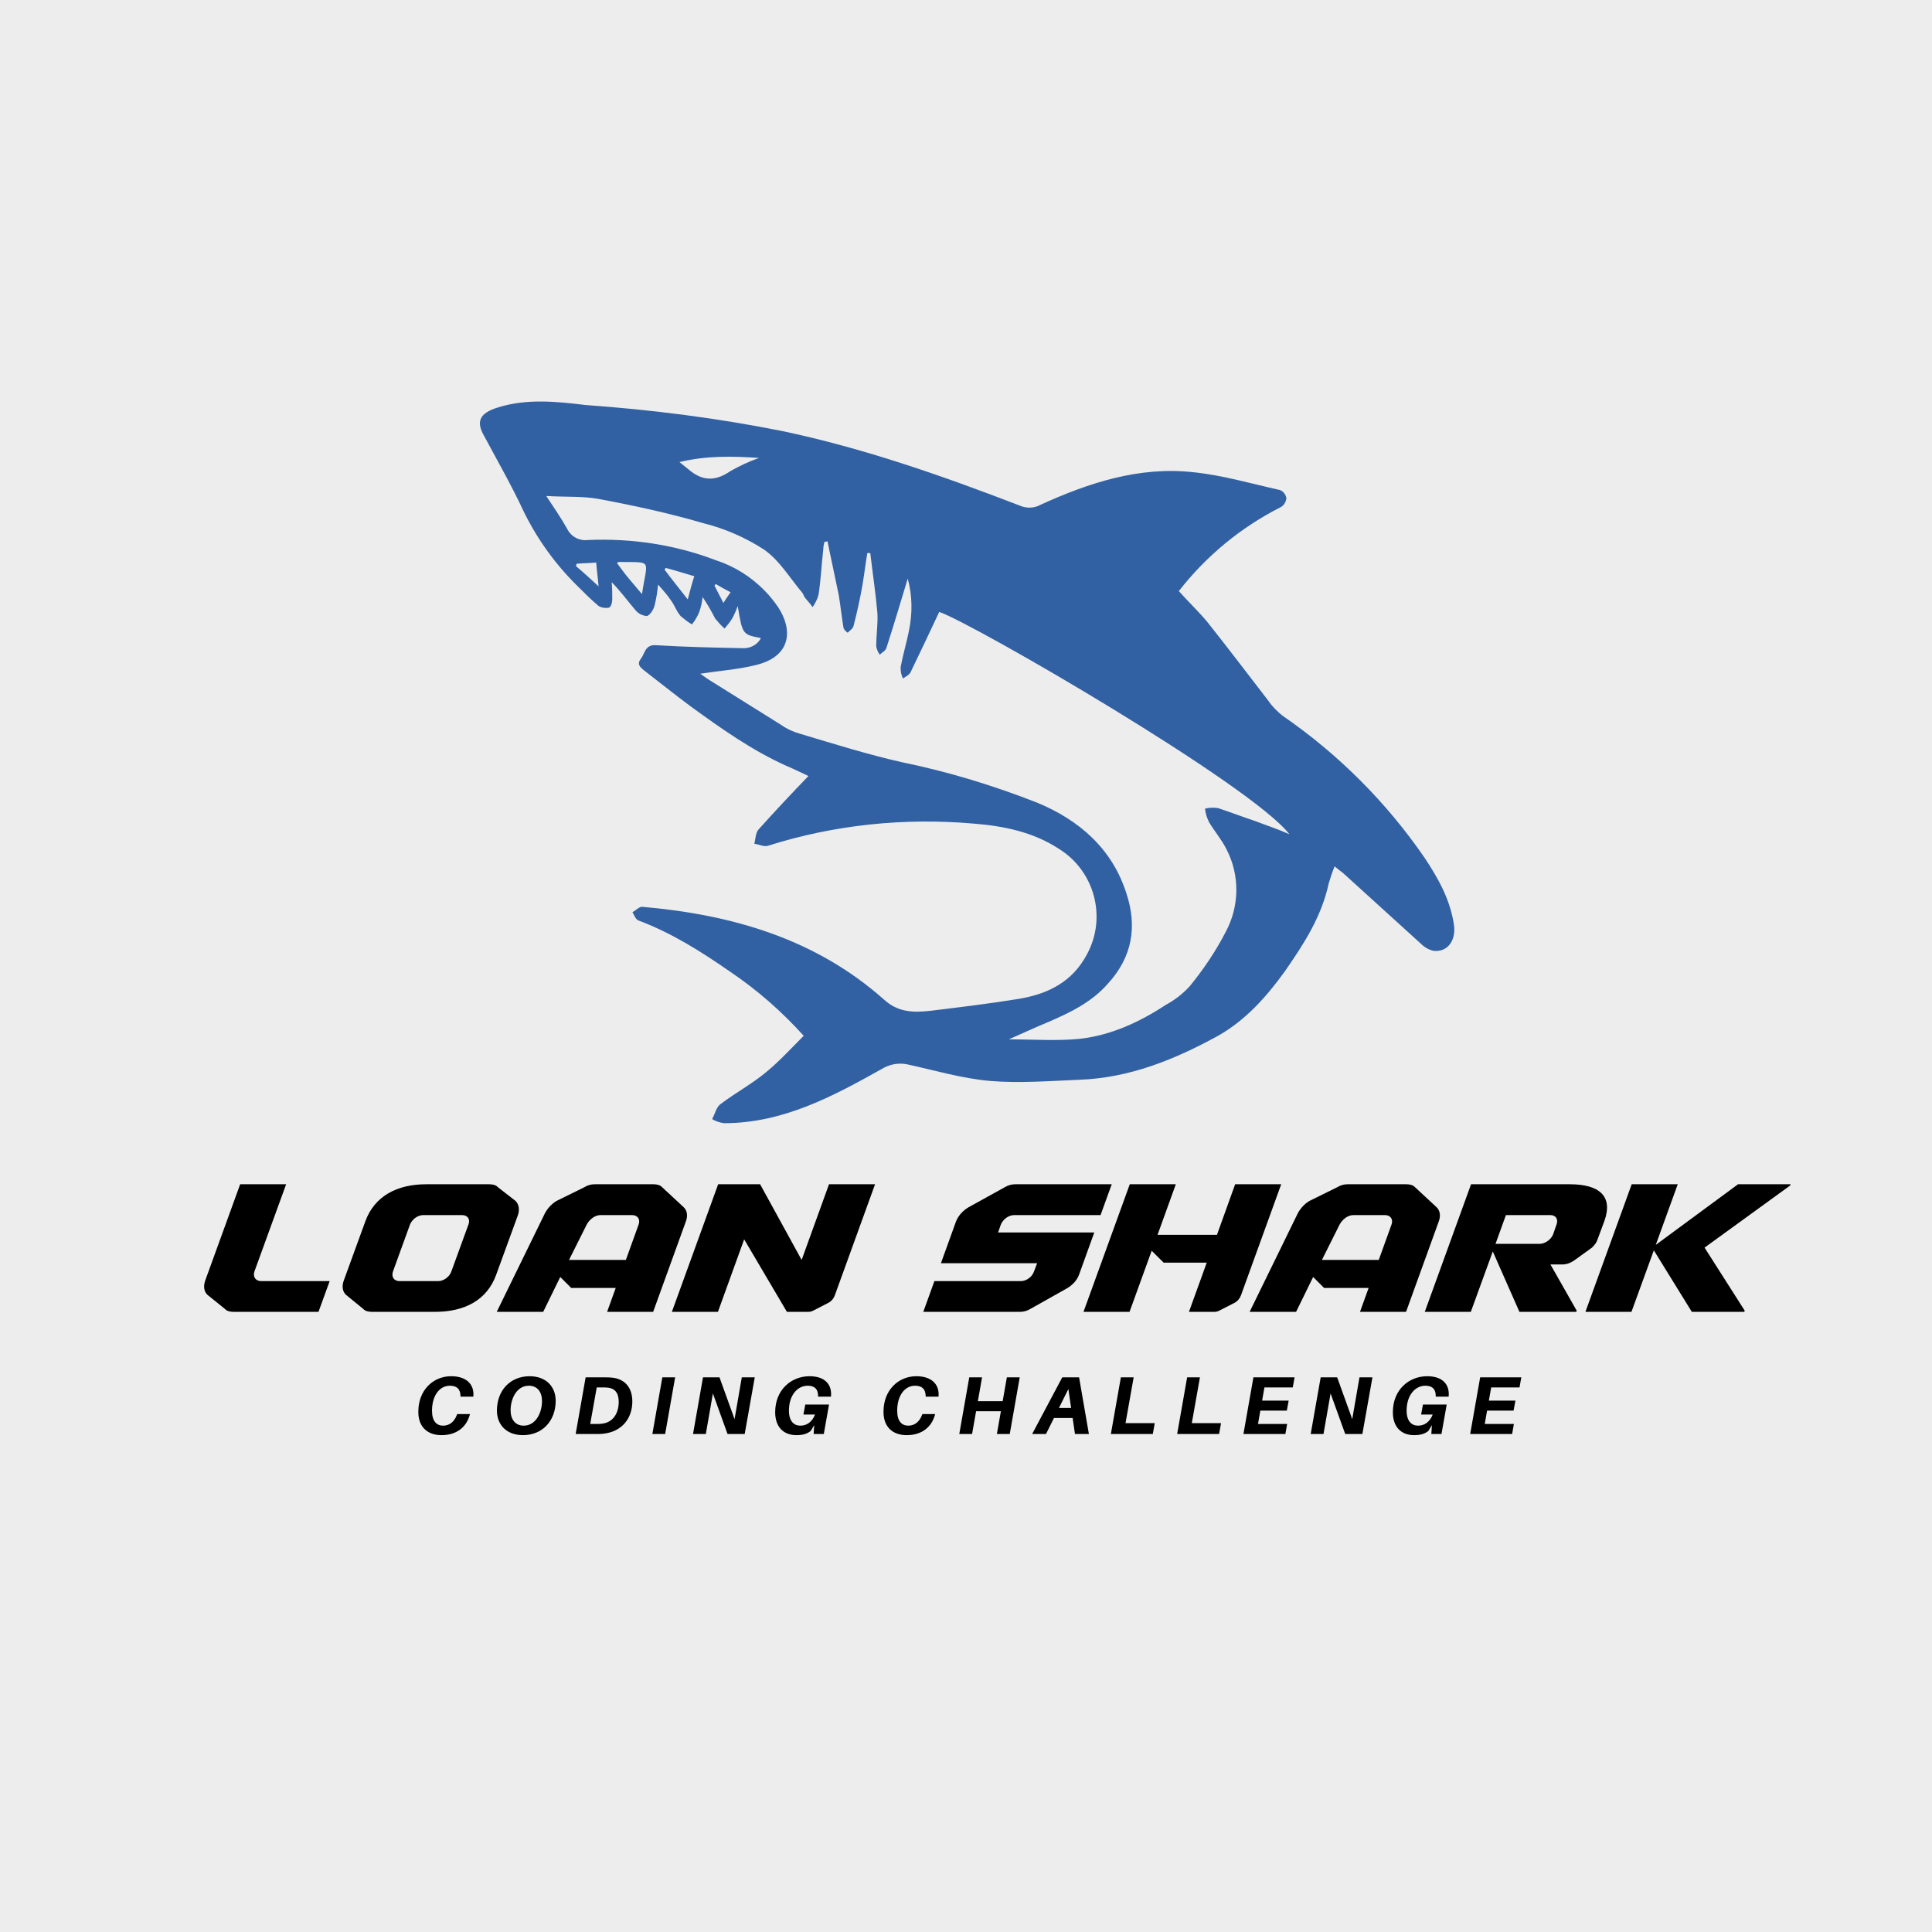<svg xmlns="http://www.w3.org/2000/svg" xmlns:xlink="http://www.w3.org/1999/xlink" width="500" zoomAndPan="magnify" viewBox="0 0 375 375" height="500" preserveAspectRatio="xMidYMid meet" version="1.0"><defs><g/><clipPath id="7745ba1a04"><path d="M 93 77.316 L 282.914 77.316 L 282.914 218.316 L 93 218.316 Z M 93 77.316 " clip-rule="nonzero"/></clipPath></defs><rect x="-37.5" width="450" fill="#ffffff" y="-37.5" height="450" fill-opacity="1"/><rect x="-37.5" width="450" fill="#ededed" y="-37.5" height="450" fill-opacity="1"/><g clip-path="url(#7745ba1a04)"><path fill="#3161a2" d="M 282.238 179.699 C 281.547 174.738 279.238 170.582 276.469 166.43 C 269.082 155.695 259.734 146.352 249.004 138.965 C 247.965 138.156 246.926 137.117 246.234 136.078 C 242.312 131.004 238.387 125.809 234.348 120.73 C 232.617 118.656 230.656 116.809 228.809 114.73 C 234.117 107.922 240.812 102.383 248.543 98.461 C 249.234 98.113 249.582 97.422 249.695 96.73 C 249.582 96.039 249.121 95.344 248.426 95.113 C 242.773 93.844 237.234 92.23 231.578 91.652 C 221.078 90.5 211.27 93.73 201.922 98 C 200.652 98.691 199.152 98.691 197.883 98.113 C 182.883 92.344 167.766 87.035 151.957 83.691 C 139.262 81.152 126.57 79.535 113.645 78.613 C 107.992 77.922 102.223 77.344 96.684 79.074 C 92.875 80.227 92.414 81.961 94.027 84.73 C 96.566 89.461 99.336 94.305 101.645 99.27 C 104.297 104.691 107.875 109.652 112.262 113.922 C 113.531 115.191 114.801 116.461 116.184 117.617 C 116.762 117.961 117.453 118.078 118.145 117.961 C 118.609 117.848 118.84 116.926 118.84 116.348 C 118.84 115.191 118.84 114.156 118.723 113 C 120.453 114.73 121.84 116.691 123.34 118.426 C 123.914 119.117 124.609 119.461 125.531 119.578 C 126.109 119.461 126.801 118.426 127.031 117.617 C 127.379 116.23 127.609 114.848 127.723 113.461 C 128.762 114.617 129.57 115.539 130.262 116.578 C 130.953 117.5 131.301 118.656 132.109 119.578 C 132.801 120.156 133.492 120.73 134.301 121.195 C 134.879 120.5 135.34 119.695 135.688 118.887 C 136.031 117.961 136.262 116.926 136.379 115.887 C 137.301 117.27 138.109 118.656 138.801 120.039 C 139.379 120.73 139.957 121.426 140.648 122 C 141.227 121.309 141.801 120.617 142.262 119.809 C 142.609 119.117 142.957 118.309 143.188 117.617 C 144.109 123.156 144.109 123.156 147.688 123.848 C 146.996 125.23 145.496 125.926 143.996 125.809 C 138.457 125.695 132.918 125.578 127.262 125.23 C 125.184 125.117 125.184 126.848 124.379 127.887 C 123.57 128.926 124.262 129.504 124.953 130.078 C 127.953 132.387 130.953 134.809 134.07 137.117 C 139.957 141.387 145.957 145.656 152.648 148.656 C 154.035 149.234 155.418 149.926 156.918 150.621 C 153.574 154.082 150.34 157.543 147.227 161.004 C 146.648 161.699 146.648 162.852 146.418 163.773 C 147.34 163.891 148.379 164.469 149.188 164.121 C 161.996 160.082 175.496 158.695 188.883 159.852 C 194.77 160.312 200.539 161.465 205.617 164.812 C 212.426 169.082 214.848 177.969 211.039 185.121 C 208.156 190.66 203.309 192.969 197.652 193.895 C 192 194.816 186.23 195.508 180.574 196.199 C 177.344 196.547 174.344 196.547 171.574 194.008 C 158.188 182.121 141.918 177.508 124.609 176.008 C 124.031 176.008 123.453 176.699 122.762 177.047 C 123.109 177.621 123.34 178.43 123.914 178.66 C 130.379 181.082 136.031 184.66 141.688 188.586 C 146.996 192.16 151.727 196.316 155.996 201.047 C 153.574 203.469 151.266 206.008 148.727 208.086 C 145.957 210.395 142.727 212.125 139.84 214.316 C 139.031 214.895 138.801 216.164 138.227 217.203 C 138.918 217.664 139.727 217.895 140.531 218.012 C 151.957 218.012 161.648 212.816 171.113 207.508 C 172.613 206.586 174.344 206.238 176.074 206.586 C 181.383 207.738 186.805 209.355 192.23 209.816 C 197.883 210.277 203.77 209.816 209.422 209.586 C 219.23 209.242 228.004 205.664 236.426 201.047 C 241.734 198.047 245.773 193.547 249.352 188.586 C 253.043 183.277 256.504 177.969 257.891 171.508 C 258.234 170.352 258.582 169.312 259.043 168.16 C 259.734 168.738 260.199 169.082 260.66 169.43 C 265.738 174.043 270.699 178.547 275.777 183.16 C 276.469 183.852 277.277 184.316 278.199 184.547 C 280.855 184.891 282.586 182.699 282.238 179.699 Z M 147.34 88.883 C 145.379 89.574 143.648 90.383 141.801 91.422 C 138.801 93.5 136.262 93.383 133.609 91.074 C 133.031 90.613 132.453 90.152 131.879 89.691 C 137.07 88.422 142.148 88.535 147.34 88.883 Z M 111.801 109.887 C 111.801 109.77 111.914 109.539 111.914 109.422 C 113.07 109.309 114.336 109.309 115.723 109.191 C 115.84 110.809 116.07 112.309 116.184 113.809 C 114.684 112.422 113.301 111.152 111.801 109.887 Z M 124.609 115.309 C 123.684 114.27 122.879 113.23 122.07 112.309 C 121.262 111.387 120.57 110.348 119.762 109.309 C 119.992 109.078 120.109 109.078 120.109 109.078 C 126.801 109.191 125.648 108.383 124.609 115.309 Z M 133.492 116.348 C 131.879 114.27 130.379 112.422 128.992 110.578 C 129.109 110.461 129.109 110.348 129.223 110.23 C 130.953 110.691 132.801 111.27 134.762 111.848 C 134.301 113.23 133.953 114.617 133.492 116.348 Z M 140.418 117.039 C 139.84 115.887 139.262 114.848 138.688 113.691 C 138.801 113.578 138.801 113.461 138.918 113.348 C 139.84 113.922 140.762 114.387 141.801 114.961 C 141.34 115.656 140.879 116.23 140.418 117.039 Z M 243.695 159.391 C 241.273 158.582 238.852 157.66 236.426 156.852 C 235.617 156.734 234.695 156.734 233.887 156.965 C 234.004 157.891 234.234 158.695 234.695 159.621 C 235.734 161.352 237.117 162.965 238.043 164.812 C 240.695 169.891 240.582 175.891 237.926 180.852 C 235.965 184.66 233.543 188.238 230.887 191.469 C 229.617 192.855 228.004 194.125 226.273 195.047 C 221.195 198.395 215.656 200.934 209.656 201.625 C 205.152 202.086 200.652 201.738 195.809 201.738 C 198.461 200.586 200.883 199.434 203.422 198.395 C 207.691 196.547 211.848 194.586 215.078 190.891 C 219.809 185.699 220.734 179.816 218.656 173.469 C 215.887 164.699 209.422 159.16 201.348 155.812 C 192.809 152.465 184.152 149.812 175.152 147.965 C 168.457 146.465 161.879 144.387 155.305 142.426 C 154.035 142.082 152.766 141.504 151.609 140.695 C 146.996 137.809 142.379 134.926 137.762 132.039 C 137.188 131.695 136.609 131.234 135.918 130.77 C 139.609 130.195 143.07 129.965 146.418 129.156 C 153.688 127.539 153.918 122.23 151.035 117.848 C 150.227 116.691 149.418 115.656 148.496 114.73 C 145.84 111.961 142.496 109.883 138.918 108.73 C 131.07 105.73 122.645 104.461 114.223 104.809 C 112.492 105.039 110.875 104.23 110.066 102.613 C 108.914 100.539 107.531 98.574 106.031 96.27 C 109.723 96.5 113.07 96.27 116.184 96.844 C 122.992 98.113 129.918 99.613 136.609 101.578 C 140.762 102.613 144.688 104.348 148.266 106.652 C 151.266 108.73 153.227 112.078 155.648 114.961 C 155.879 115.191 155.996 115.656 156.227 116 C 156.688 116.578 157.266 117.156 157.727 117.848 C 158.188 117.156 158.648 116.348 158.879 115.422 C 159.344 112.422 159.457 109.539 159.805 106.539 C 159.805 106.078 159.918 105.613 160.035 105.152 C 160.266 105.152 160.496 105.152 160.613 105.039 C 161.305 108.5 162.113 112.078 162.805 115.539 C 163.148 117.617 163.383 119.809 163.727 121.887 C 163.844 122.23 164.188 122.578 164.535 122.809 C 164.996 122.348 165.574 122 165.688 121.426 C 166.383 118.77 166.957 116.117 167.418 113.461 C 167.766 111.387 167.996 109.422 168.344 107.348 C 168.574 107.348 168.688 107.348 168.918 107.348 C 169.383 111.27 169.957 115.078 170.305 119 C 170.422 121.078 170.074 123.27 170.074 125.465 C 170.188 126.039 170.422 126.617 170.766 127.078 C 171.227 126.617 171.805 126.387 172.035 125.809 C 173.535 121.195 174.922 116.461 176.191 112.309 C 177.113 115.656 177.113 119.117 176.422 122.461 C 175.961 124.77 175.266 127.078 174.805 129.504 C 174.805 130.309 174.922 131.004 175.266 131.695 C 175.727 131.348 176.535 131.004 176.766 130.426 C 178.613 126.617 180.461 122.695 182.305 118.77 C 189 121.078 242.887 152.352 250.273 161.93 C 247.965 160.891 245.773 160.195 243.695 159.391 Z M 243.695 159.391 " fill-opacity="1" fill-rule="nonzero"/></g><g fill="#000000" fill-opacity="1"><g transform="translate(35.084, 254.63)"><g><path d="M 20.453 -24.766 L 11.531 -24.766 L 4.75 -6.078 C 4.375 -5.016 4.484 -3.953 5.172 -3.312 L 8.562 -0.578 C 8.938 -0.156 9.547 0 10.266 0 L 26.734 0 L 28.906 -5.969 L 15.594 -5.969 C 14.531 -5.969 13.953 -6.812 14.297 -7.828 Z M 20.453 -24.766 "/></g></g></g><g fill="#000000" fill-opacity="1"><g transform="translate(62.273, 254.63)"><g><path d="M 9.969 0 L 22.141 0 C 27.922 0 32.25 -2.281 34.031 -7.188 L 38.219 -18.672 C 38.641 -19.812 38.453 -20.875 37.797 -21.531 L 34.375 -24.188 C 34 -24.609 33.422 -24.766 32.672 -24.766 L 20.453 -24.766 C 14.797 -24.766 10.422 -22.469 8.641 -17.578 L 4.453 -6.078 C 4.062 -5.016 4.188 -3.953 4.875 -3.312 L 8.219 -0.578 C 8.594 -0.156 9.203 0 9.969 0 Z M 14 -7.828 L 17.297 -16.922 C 17.719 -17.984 18.828 -18.781 19.859 -18.781 L 27.422 -18.781 C 28.484 -18.781 29.062 -17.984 28.641 -16.922 L 25.328 -7.828 C 24.984 -6.812 23.844 -5.969 22.812 -5.969 L 15.25 -5.969 C 14.188 -5.969 13.656 -6.812 14 -7.828 Z M 14 -7.828 "/></g></g></g><g fill="#000000" fill-opacity="1"><g transform="translate(94.823, 254.63)"><g><path d="M 31.953 0 L 38.297 -17.531 C 38.719 -18.641 38.562 -19.703 37.844 -20.344 L 33.703 -24.188 C 33.312 -24.609 32.703 -24.766 32.016 -24.766 L 20.656 -24.766 C 19.922 -24.766 19.281 -24.609 18.594 -24.188 L 13.203 -21.531 C 12.094 -20.875 11.219 -19.812 10.719 -18.672 L 1.594 0 L 10.609 0 L 13.922 -6.766 L 16.047 -4.641 L 24.688 -4.641 L 23.016 0 Z M 19.047 -16.922 C 19.594 -17.953 20.656 -18.781 21.719 -18.781 L 27.875 -18.781 C 28.938 -18.781 29.516 -17.953 29.125 -16.922 L 26.656 -10.078 L 15.625 -10.078 Z M 19.047 -16.922 "/></g></g></g><g fill="#000000" fill-opacity="1"><g transform="translate(128.02, 254.63)"><g><path d="M 11.328 0 L 16.422 -14.078 L 24.719 0 L 28.859 0 C 29.25 0 29.625 -0.109 29.938 -0.297 L 32.703 -1.719 C 33.312 -2.016 33.766 -2.547 34 -3.156 L 41.828 -24.766 L 32.891 -24.766 L 27.578 -10.078 L 19.516 -24.766 L 11.375 -24.766 L 2.391 0 Z M 11.328 0 "/></g></g></g><g fill="#000000" fill-opacity="1"><g transform="translate(162.13, 254.63)"><g/></g></g><g fill="#000000" fill-opacity="1"><g transform="translate(176.96, 254.63)"><g><path d="M 35.438 -15.406 L 16.766 -15.406 L 17.297 -16.922 C 17.719 -17.984 18.828 -18.781 19.891 -18.781 L 36.656 -18.781 L 38.828 -24.766 L 20.125 -24.766 C 19.469 -24.766 18.75 -24.609 18.062 -24.188 L 11.109 -20.344 C 9.969 -19.703 9.016 -18.641 8.594 -17.531 L 5.672 -9.438 L 24.344 -9.438 L 23.734 -7.828 C 23.391 -6.812 22.281 -5.969 21.219 -5.969 L 4.406 -5.969 L 2.25 0 L 21 0 C 21.672 0 22.359 -0.156 23.047 -0.578 L 30.078 -4.531 C 31.188 -5.172 32.062 -6.078 32.484 -7.219 Z M 35.438 -15.406 "/></g></g></g><g fill="#000000" fill-opacity="1"><g transform="translate(207.914, 254.63)"><g><path d="M 11.328 0 L 15.625 -11.859 L 17.953 -9.547 L 26.312 -9.547 L 22.859 0 L 27.797 0 C 28.188 0 28.562 -0.109 28.859 -0.297 L 31.641 -1.719 C 32.25 -2.016 32.703 -2.547 32.938 -3.156 L 40.766 -24.766 L 31.828 -24.766 L 28.297 -14.953 L 16.766 -14.953 L 20.312 -24.766 L 11.375 -24.766 L 2.391 0 Z M 11.328 0 "/></g></g></g><g fill="#000000" fill-opacity="1"><g transform="translate(240.959, 254.63)"><g><path d="M 31.953 0 L 38.297 -17.531 C 38.719 -18.641 38.562 -19.703 37.844 -20.344 L 33.703 -24.188 C 33.312 -24.609 32.703 -24.766 32.016 -24.766 L 20.656 -24.766 C 19.922 -24.766 19.281 -24.609 18.594 -24.188 L 13.203 -21.531 C 12.094 -20.875 11.219 -19.812 10.719 -18.672 L 1.594 0 L 10.609 0 L 13.922 -6.766 L 16.047 -4.641 L 24.688 -4.641 L 23.016 0 Z M 19.047 -16.922 C 19.594 -17.953 20.656 -18.781 21.719 -18.781 L 27.875 -18.781 C 28.938 -18.781 29.516 -17.953 29.125 -16.922 L 26.656 -10.078 L 15.625 -10.078 Z M 19.047 -16.922 "/></g></g></g><g fill="#000000" fill-opacity="1"><g transform="translate(274.156, 254.63)"><g><path d="M 11.328 0 L 15.594 -11.719 L 20.766 0 L 31.797 0 L 31.875 -0.234 L 26.781 -9.203 L 29.172 -9.203 C 30 -9.203 30.844 -9.547 31.75 -10.234 L 34.844 -12.469 C 35.375 -13 35.719 -13.422 35.906 -14 L 37.234 -17.578 C 39.016 -22.469 36.25 -24.766 30.547 -24.766 L 11.375 -24.766 L 2.391 0 Z M 18.141 -18.781 L 26.781 -18.781 C 27.797 -18.781 28.375 -17.984 27.953 -16.922 L 27.312 -15.062 C 26.922 -14.078 25.781 -13.203 24.719 -13.203 L 16.125 -13.203 Z M 18.141 -18.781 "/></g></g></g><g fill="#000000" fill-opacity="1"><g transform="translate(305.337, 254.63)"><g><path d="M 11.328 0 L 15.672 -11.938 L 23.047 0 L 33.234 0 L 33.312 -0.234 L 25.516 -12.469 L 42.141 -24.531 L 42.219 -24.766 L 32.016 -24.766 L 16.047 -13 L 20.312 -24.766 L 11.375 -24.766 L 2.391 0 Z M 11.328 0 "/></g></g></g><g fill="#000000" fill-opacity="1"><g transform="translate(80.213, 278.343)"><g><path d="M 7.344 -11.219 C 3.875 -11.219 0.969 -8.516 0.984 -4.312 C 0.969 -1.406 2.734 0.219 5.484 0.219 C 8.281 0.219 10.266 -1.203 10.969 -3.719 L 11.016 -3.875 L 8.531 -3.875 L 8.469 -3.719 C 7.969 -2.406 7.078 -1.625 5.781 -1.625 C 4.562 -1.625 3.641 -2.453 3.641 -4.516 C 3.641 -7.531 5.156 -9.375 7.094 -9.375 C 8.438 -9.375 9.125 -8.766 9.172 -7.406 L 9.172 -7.25 L 11.656 -7.25 L 11.672 -7.406 C 11.828 -9.578 10.391 -11.219 7.344 -11.219 Z M 7.344 -11.219 "/></g></g></g><g fill="#000000" fill-opacity="1"><g transform="translate(95.436, 278.343)"><g><path d="M 7.359 -11.219 C 3.625 -11.219 1.016 -8.484 1.016 -4.547 C 1.016 -1.844 2.828 0.219 6.078 0.219 C 9.812 0.219 12.422 -2.531 12.422 -6.453 C 12.422 -9.141 10.609 -11.219 7.359 -11.219 Z M 6.219 -1.625 C 4.562 -1.625 3.672 -2.859 3.672 -4.609 C 3.672 -6.781 4.797 -9.375 7.219 -9.375 C 8.875 -9.375 9.766 -8.156 9.766 -6.391 C 9.766 -4.219 8.625 -1.625 6.219 -1.625 Z M 6.219 -1.625 "/></g></g></g><g fill="#000000" fill-opacity="1"><g transform="translate(111.265, 278.343)"><g><path d="M 7.609 -10.938 C 7.062 -11 6.688 -11 6.109 -11 L 2.406 -11 L 0.469 0 L 4.297 0 C 4.875 0 5.141 0 5.719 -0.047 C 9.594 -0.422 11.469 -3.188 11.469 -6.312 C 11.469 -9.266 9.781 -10.688 7.609 -10.938 Z M 5.547 -2 C 5.188 -1.953 4.891 -1.953 4.453 -1.953 L 3.297 -1.953 L 4.562 -9.047 L 5.672 -9.047 C 6.109 -9.047 6.391 -9.031 6.734 -9 C 8 -8.875 8.828 -8.047 8.828 -6.25 C 8.828 -4.125 7.812 -2.25 5.547 -2 Z M 5.547 -2 "/></g></g></g><g fill="#000000" fill-opacity="1"><g transform="translate(126.153, 278.343)"><g><path d="M 2.953 0 L 4.891 -11 L 2.406 -11 L 0.469 0 Z M 2.953 0 "/></g></g></g><g fill="#000000" fill-opacity="1"><g transform="translate(134.045, 278.343)"><g><path d="M 12.453 -11 L 9.938 -11 L 8.531 -2.891 L 5.609 -11 L 2.406 -11 L 0.469 0 L 2.953 0 L 4.328 -7.875 L 7.172 0 L 10.5 0 Z M 12.453 -11 "/></g></g></g><g fill="#000000" fill-opacity="1"><g transform="translate(149.492, 278.343)"><g><path d="M 7.625 -11.219 C 4.156 -11.219 0.969 -8.656 0.969 -4.234 C 0.969 -1.422 2.531 0.219 5.094 0.219 C 6.297 0.219 7.141 -0.016 7.859 -0.594 L 8.547 -1.719 L 8.438 0 L 10.406 0 L 11.422 -5.719 L 6.812 -5.719 L 6.453 -3.781 L 8.703 -3.781 C 8.156 -2.375 7.141 -1.625 5.859 -1.625 C 4.578 -1.625 3.641 -2.531 3.641 -4.531 C 3.641 -7.594 5.344 -9.375 7.266 -9.375 C 8.594 -9.375 9.281 -8.766 9.297 -7.406 L 9.297 -7.25 L 11.797 -7.25 L 11.812 -7.406 C 11.969 -9.578 10.672 -11.219 7.625 -11.219 Z M 7.625 -11.219 "/></g></g></g><g fill="#000000" fill-opacity="1"><g transform="translate(170.503, 278.343)"><g><path d="M 7.344 -11.219 C 3.875 -11.219 0.969 -8.516 0.984 -4.312 C 0.969 -1.406 2.734 0.219 5.484 0.219 C 8.281 0.219 10.266 -1.203 10.969 -3.719 L 11.016 -3.875 L 8.531 -3.875 L 8.469 -3.719 C 7.969 -2.406 7.078 -1.625 5.781 -1.625 C 4.562 -1.625 3.641 -2.453 3.641 -4.516 C 3.641 -7.531 5.156 -9.375 7.094 -9.375 C 8.438 -9.375 9.125 -8.766 9.172 -7.406 L 9.172 -7.25 L 11.656 -7.25 L 11.672 -7.406 C 11.828 -9.578 10.391 -11.219 7.344 -11.219 Z M 7.344 -11.219 "/></g></g></g><g fill="#000000" fill-opacity="1"><g transform="translate(185.726, 278.343)"><g><path d="M 12.203 -11 L 9.703 -11 L 8.891 -6.375 L 4.078 -6.375 L 4.891 -11 L 2.406 -11 L 0.469 0 L 2.953 0 L 3.734 -4.422 L 8.547 -4.422 L 7.766 0 L 10.266 0 Z M 12.203 -11 "/></g></g></g><g fill="#000000" fill-opacity="1"><g transform="translate(200.933, 278.343)"><g><path d="M 7.266 -3.109 L 7.719 0 L 10.422 0 L 8.516 -11 L 5.25 -11 L -0.594 0 L 2.094 0 L 3.641 -3.109 Z M 6.969 -5.062 L 4.609 -5.062 L 6.438 -8.734 Z M 6.969 -5.062 "/></g></g></g><g fill="#000000" fill-opacity="1"><g transform="translate(215.152, 278.343)"><g><path d="M 8.984 -2.109 L 3.312 -2.109 L 4.891 -11 L 2.406 -11 L 0.469 0 L 8.609 0 Z M 8.984 -2.109 "/></g></g></g><g fill="#000000" fill-opacity="1"><g transform="translate(228.017, 278.343)"><g><path d="M 8.984 -2.109 L 3.312 -2.109 L 4.891 -11 L 2.406 -11 L 0.469 0 L 8.609 0 Z M 8.984 -2.109 "/></g></g></g><g fill="#000000" fill-opacity="1"><g transform="translate(240.881, 278.343)"><g><path d="M 4.547 -9.047 L 10.047 -9.047 L 10.391 -11 L 2.406 -11 L 0.469 0 L 8.609 0 L 8.953 -1.953 L 3.297 -1.953 L 3.75 -4.547 L 8.891 -4.547 L 9.25 -6.484 L 4.094 -6.484 Z M 4.547 -9.047 "/></g></g></g><g fill="#000000" fill-opacity="1"><g transform="translate(253.937, 278.343)"><g><path d="M 12.453 -11 L 9.938 -11 L 8.531 -2.891 L 5.609 -11 L 2.406 -11 L 0.469 0 L 2.953 0 L 4.328 -7.875 L 7.172 0 L 10.5 0 Z M 12.453 -11 "/></g></g></g><g fill="#000000" fill-opacity="1"><g transform="translate(269.383, 278.343)"><g><path d="M 7.625 -11.219 C 4.156 -11.219 0.969 -8.656 0.969 -4.234 C 0.969 -1.422 2.531 0.219 5.094 0.219 C 6.297 0.219 7.141 -0.016 7.859 -0.594 L 8.547 -1.719 L 8.438 0 L 10.406 0 L 11.422 -5.719 L 6.812 -5.719 L 6.453 -3.781 L 8.703 -3.781 C 8.156 -2.375 7.141 -1.625 5.859 -1.625 C 4.578 -1.625 3.641 -2.531 3.641 -4.531 C 3.641 -7.594 5.344 -9.375 7.266 -9.375 C 8.594 -9.375 9.281 -8.766 9.297 -7.406 L 9.297 -7.25 L 11.797 -7.25 L 11.812 -7.406 C 11.969 -9.578 10.672 -11.219 7.625 -11.219 Z M 7.625 -11.219 "/></g></g></g><g fill="#000000" fill-opacity="1"><g transform="translate(284.893, 278.343)"><g><path d="M 4.547 -9.047 L 10.047 -9.047 L 10.391 -11 L 2.406 -11 L 0.469 0 L 8.609 0 L 8.953 -1.953 L 3.297 -1.953 L 3.75 -4.547 L 8.891 -4.547 L 9.25 -6.484 L 4.094 -6.484 Z M 4.547 -9.047 "/></g></g></g></svg>